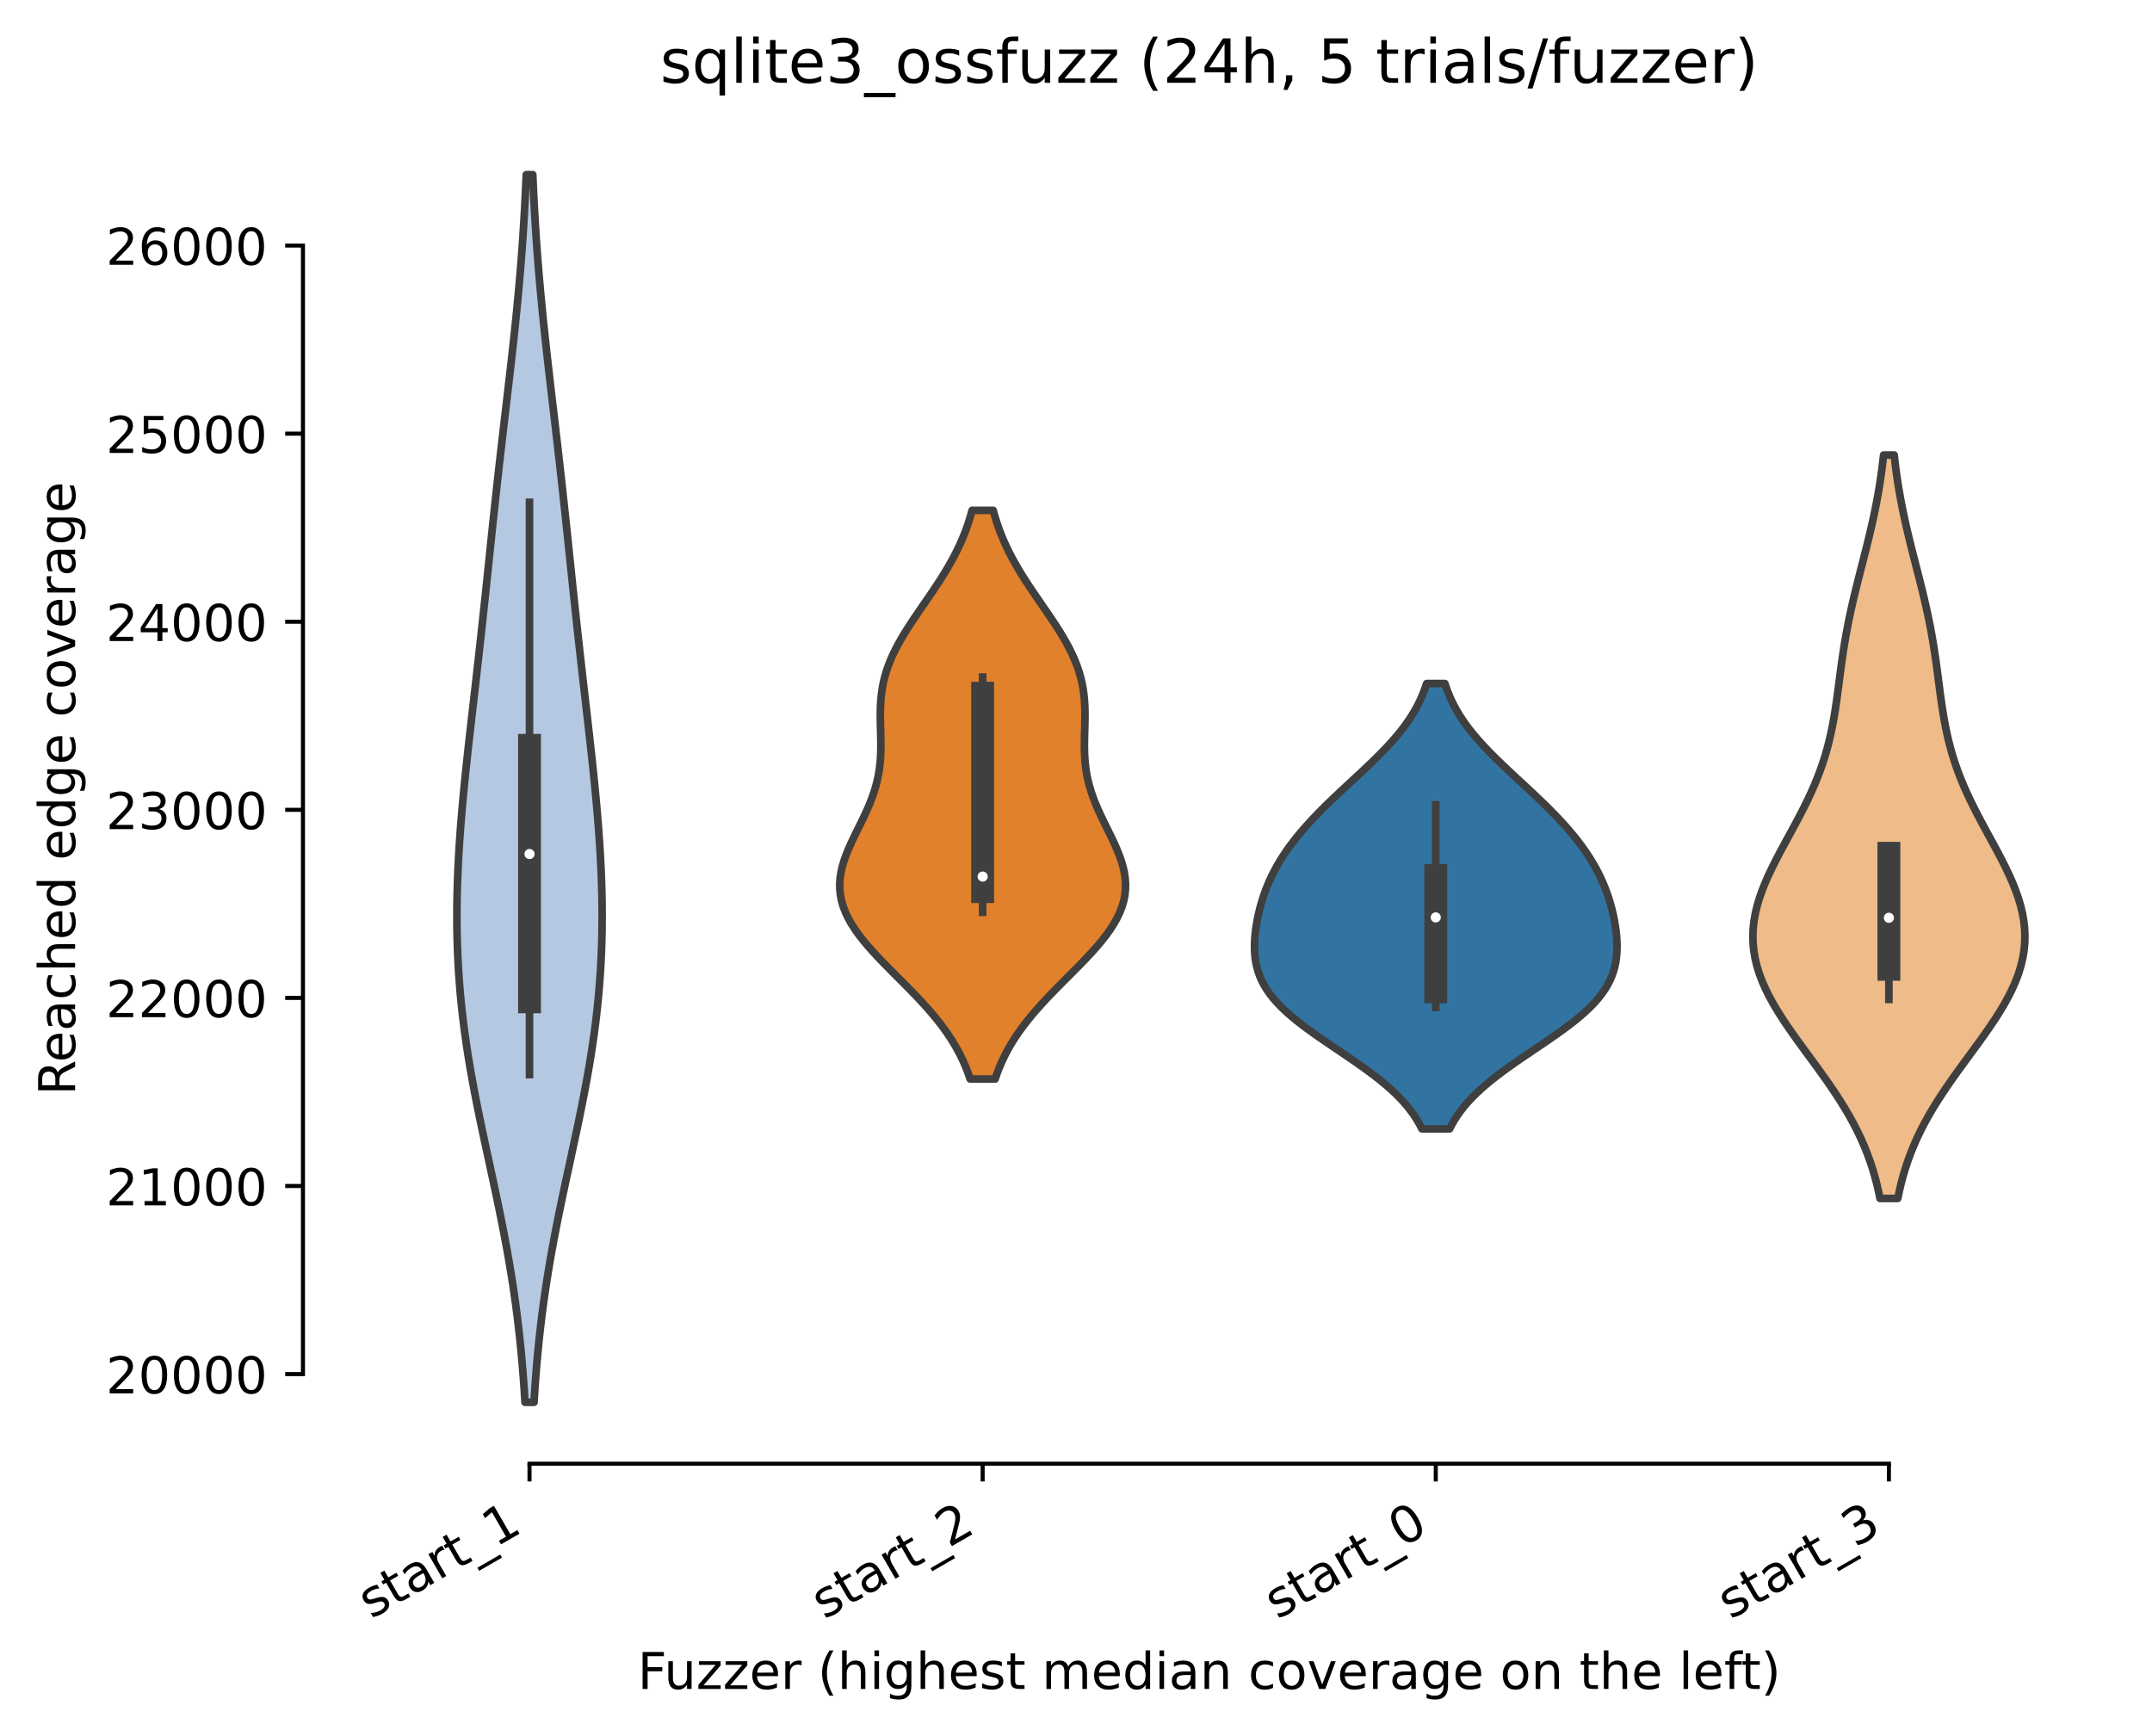 <?xml version="1.0" encoding="utf-8" standalone="no"?>
<!DOCTYPE svg PUBLIC "-//W3C//DTD SVG 1.1//EN"
  "http://www.w3.org/Graphics/SVG/1.1/DTD/svg11.dtd">
<!-- Created with matplotlib (https://matplotlib.org/) -->
<svg height="342.103pt" version="1.1" viewBox="0 0 424.011 342.103" width="424.011pt" xmlns="http://www.w3.org/2000/svg" xmlns:xlink="http://www.w3.org/1999/xlink">
 <defs>
  <style type="text/css">*{stroke-linecap:butt;stroke-linejoin:round;}</style>
 </defs>
 <g id="figure_1">
  <g id="patch_1">
   <path d="M 0 342.103 
L 424.011 342.103 
L 424.011 0 
L 0 0 
z
" style="fill:#ffffff;"/>
  </g>
  <g id="axes_1">
   <g id="patch_2">
    <path d="M 59.691 288.43 
L 416.811 288.43 
L 416.811 22.318 
L 59.691 22.318 
z
" style="fill:#ffffff;"/>
   </g>
   <g id="PolyCollection_1">
    <defs>
     <path d="M 105.221 -65.769 
L 103.44 -65.769 
L 103.286 -68.213 
L 103.111 -70.657 
L 102.915 -73.1 
L 102.696 -75.544 
L 102.452 -77.988 
L 102.183 -80.431 
L 101.888 -82.875 
L 101.568 -85.318 
L 101.22 -87.762 
L 100.847 -90.206 
L 100.448 -92.649 
L 100.026 -95.093 
L 99.58 -97.537 
L 99.114 -99.98 
L 98.629 -102.424 
L 98.128 -104.868 
L 97.615 -107.311 
L 97.093 -109.755 
L 96.565 -112.198 
L 96.036 -114.642 
L 95.509 -117.086 
L 94.989 -119.529 
L 94.479 -121.973 
L 93.983 -124.417 
L 93.505 -126.86 
L 93.049 -129.304 
L 92.618 -131.748 
L 92.214 -134.191 
L 91.841 -136.635 
L 91.5 -139.078 
L 91.192 -141.522 
L 90.92 -143.966 
L 90.684 -146.409 
L 90.484 -148.853 
L 90.32 -151.297 
L 90.193 -153.74 
L 90.102 -156.184 
L 90.045 -158.628 
L 90.022 -161.071 
L 90.031 -163.515 
L 90.071 -165.958 
L 90.141 -168.402 
L 90.239 -170.846 
L 90.363 -173.289 
L 90.51 -175.733 
L 90.681 -178.177 
L 90.871 -180.62 
L 91.079 -183.064 
L 91.304 -185.508 
L 91.543 -187.951 
L 91.793 -190.395 
L 92.054 -192.838 
L 92.322 -195.282 
L 92.596 -197.726 
L 92.875 -200.169 
L 93.155 -202.613 
L 93.437 -205.057 
L 93.718 -207.5 
L 93.997 -209.944 
L 94.273 -212.388 
L 94.546 -214.831 
L 94.816 -217.275 
L 95.082 -219.718 
L 95.345 -222.162 
L 95.605 -224.606 
L 95.862 -227.049 
L 96.118 -229.493 
L 96.373 -231.937 
L 96.628 -234.38 
L 96.884 -236.824 
L 97.142 -239.268 
L 97.403 -241.711 
L 97.667 -244.155 
L 97.935 -246.598 
L 98.207 -249.042 
L 98.483 -251.486 
L 98.763 -253.929 
L 99.046 -256.373 
L 99.331 -258.817 
L 99.618 -261.26 
L 99.904 -263.704 
L 100.19 -266.148 
L 100.473 -268.591 
L 100.752 -271.035 
L 101.025 -273.478 
L 101.292 -275.922 
L 101.55 -278.366 
L 101.798 -280.809 
L 102.035 -283.253 
L 102.26 -285.697 
L 102.473 -288.14 
L 102.672 -290.584 
L 102.857 -293.028 
L 103.029 -295.471 
L 103.187 -297.915 
L 103.331 -300.358 
L 103.461 -302.802 
L 103.579 -305.246 
L 103.684 -307.689 
L 104.977 -307.689 
L 104.977 -307.689 
L 105.082 -305.246 
L 105.2 -302.802 
L 105.33 -300.358 
L 105.474 -297.915 
L 105.632 -295.471 
L 105.804 -293.028 
L 105.989 -290.584 
L 106.189 -288.14 
L 106.401 -285.697 
L 106.626 -283.253 
L 106.864 -280.809 
L 107.112 -278.366 
L 107.37 -275.922 
L 107.636 -273.478 
L 107.909 -271.035 
L 108.188 -268.591 
L 108.471 -266.148 
L 108.757 -263.704 
L 109.044 -261.26 
L 109.33 -258.817 
L 109.615 -256.373 
L 109.898 -253.929 
L 110.178 -251.486 
L 110.454 -249.042 
L 110.726 -246.598 
L 110.994 -244.155 
L 111.258 -241.711 
L 111.519 -239.268 
L 111.777 -236.824 
L 112.033 -234.38 
L 112.288 -231.937 
L 112.543 -229.493 
L 112.799 -227.049 
L 113.056 -224.606 
L 113.316 -222.162 
L 113.579 -219.718 
L 113.845 -217.275 
L 114.115 -214.831 
L 114.388 -212.388 
L 114.665 -209.944 
L 114.944 -207.5 
L 115.224 -205.057 
L 115.506 -202.613 
L 115.786 -200.169 
L 116.065 -197.726 
L 116.339 -195.282 
L 116.607 -192.838 
L 116.868 -190.395 
L 117.119 -187.951 
L 117.357 -185.508 
L 117.582 -183.064 
L 117.79 -180.62 
L 117.981 -178.177 
L 118.151 -175.733 
L 118.299 -173.289 
L 118.422 -170.846 
L 118.52 -168.402 
L 118.59 -165.958 
L 118.63 -163.515 
L 118.64 -161.071 
L 118.616 -158.628 
L 118.56 -156.184 
L 118.468 -153.74 
L 118.341 -151.297 
L 118.177 -148.853 
L 117.978 -146.409 
L 117.741 -143.966 
L 117.469 -141.522 
L 117.162 -139.078 
L 116.82 -136.635 
L 116.447 -134.191 
L 116.043 -131.748 
L 115.612 -129.304 
L 115.156 -126.86 
L 114.678 -124.417 
L 114.183 -121.973 
L 113.673 -119.529 
L 113.152 -117.086 
L 112.625 -114.642 
L 112.096 -112.198 
L 111.568 -109.755 
L 111.046 -107.311 
L 110.533 -104.868 
L 110.032 -102.424 
L 109.548 -99.98 
L 109.081 -97.537 
L 108.636 -95.093 
L 108.213 -92.649 
L 107.814 -90.206 
L 107.441 -87.762 
L 107.094 -85.318 
L 106.773 -82.875 
L 106.478 -80.431 
L 106.209 -77.988 
L 105.966 -75.544 
L 105.746 -73.1 
L 105.55 -70.657 
L 105.375 -68.213 
L 105.221 -65.769 
z
" id="m23efb0e7b9" style="stroke:#3f3f3f;stroke-width:1.5;"/>
    </defs>
    <g clip-path="url(#pc5513228aa)">
     <use style="fill:#b5c8e1;stroke:#3f3f3f;stroke-width:1.5;" x="0" xlink:href="#m23efb0e7b9" y="342.103"/>
    </g>
   </g>
   <g id="PolyCollection_2">
    <defs>
     <path d="M 196.078 -129.476 
L 191.143 -129.476 
L 190.754 -130.607 
L 190.319 -131.739 
L 189.834 -132.871 
L 189.299 -134.003 
L 188.71 -135.135 
L 188.066 -136.267 
L 187.366 -137.399 
L 186.611 -138.531 
L 185.799 -139.663 
L 184.934 -140.795 
L 184.017 -141.927 
L 183.051 -143.059 
L 182.042 -144.191 
L 180.993 -145.323 
L 179.912 -146.455 
L 178.806 -147.586 
L 177.684 -148.718 
L 176.554 -149.85 
L 175.426 -150.982 
L 174.311 -152.114 
L 173.22 -153.246 
L 172.163 -154.378 
L 171.151 -155.51 
L 170.196 -156.642 
L 169.306 -157.774 
L 168.493 -158.906 
L 167.764 -160.038 
L 167.126 -161.17 
L 166.586 -162.302 
L 166.148 -163.434 
L 165.816 -164.565 
L 165.589 -165.697 
L 165.468 -166.829 
L 165.45 -167.961 
L 165.531 -169.093 
L 165.705 -170.225 
L 165.964 -171.357 
L 166.3 -172.489 
L 166.702 -173.621 
L 167.16 -174.753 
L 167.661 -175.885 
L 168.193 -177.017 
L 168.745 -178.149 
L 169.304 -179.281 
L 169.858 -180.413 
L 170.398 -181.544 
L 170.912 -182.676 
L 171.392 -183.808 
L 171.831 -184.94 
L 172.223 -186.072 
L 172.564 -187.204 
L 172.853 -188.336 
L 173.088 -189.468 
L 173.27 -190.6 
L 173.403 -191.732 
L 173.491 -192.864 
L 173.54 -193.996 
L 173.556 -195.128 
L 173.548 -196.26 
L 173.524 -197.392 
L 173.493 -198.523 
L 173.465 -199.655 
L 173.448 -200.787 
L 173.452 -201.919 
L 173.484 -203.051 
L 173.554 -204.183 
L 173.667 -205.315 
L 173.829 -206.447 
L 174.044 -207.579 
L 174.317 -208.711 
L 174.648 -209.843 
L 175.038 -210.975 
L 175.487 -212.107 
L 175.992 -213.239 
L 176.55 -214.371 
L 177.158 -215.502 
L 177.809 -216.634 
L 178.499 -217.766 
L 179.221 -218.898 
L 179.968 -220.03 
L 180.733 -221.162 
L 181.51 -222.294 
L 182.29 -223.426 
L 183.069 -224.558 
L 183.838 -225.69 
L 184.592 -226.822 
L 185.327 -227.954 
L 186.037 -229.086 
L 186.717 -230.218 
L 187.366 -231.35 
L 187.98 -232.482 
L 188.557 -233.613 
L 189.096 -234.745 
L 189.597 -235.877 
L 190.058 -237.009 
L 190.482 -238.141 
L 190.867 -239.273 
L 191.217 -240.405 
L 191.531 -241.537 
L 195.69 -241.537 
L 195.69 -241.537 
L 196.005 -240.405 
L 196.354 -239.273 
L 196.74 -238.141 
L 197.163 -237.009 
L 197.625 -235.877 
L 198.125 -234.745 
L 198.664 -233.613 
L 199.241 -232.482 
L 199.855 -231.35 
L 200.504 -230.218 
L 201.185 -229.086 
L 201.894 -227.954 
L 202.629 -226.822 
L 203.383 -225.69 
L 204.153 -224.558 
L 204.931 -223.426 
L 205.711 -222.294 
L 206.488 -221.162 
L 207.253 -220.03 
L 208 -218.898 
L 208.722 -217.766 
L 209.412 -216.634 
L 210.064 -215.502 
L 210.671 -214.371 
L 211.23 -213.239 
L 211.735 -212.107 
L 212.183 -210.975 
L 212.573 -209.843 
L 212.904 -208.711 
L 213.177 -207.579 
L 213.392 -206.447 
L 213.554 -205.315 
L 213.667 -204.183 
L 213.737 -203.051 
L 213.77 -201.919 
L 213.773 -200.787 
L 213.756 -199.655 
L 213.728 -198.523 
L 213.697 -197.392 
L 213.673 -196.26 
L 213.665 -195.128 
L 213.681 -193.996 
L 213.73 -192.864 
L 213.818 -191.732 
L 213.951 -190.6 
L 214.134 -189.468 
L 214.368 -188.336 
L 214.657 -187.204 
L 214.998 -186.072 
L 215.391 -184.94 
L 215.83 -183.808 
L 216.31 -182.676 
L 216.824 -181.544 
L 217.363 -180.413 
L 217.917 -179.281 
L 218.476 -178.149 
L 219.028 -177.017 
L 219.561 -175.885 
L 220.062 -174.753 
L 220.519 -173.621 
L 220.921 -172.489 
L 221.257 -171.357 
L 221.516 -170.225 
L 221.69 -169.093 
L 221.771 -167.961 
L 221.753 -166.829 
L 221.632 -165.697 
L 221.406 -164.565 
L 221.073 -163.434 
L 220.635 -162.302 
L 220.095 -161.17 
L 219.458 -160.038 
L 218.728 -158.906 
L 217.915 -157.774 
L 217.025 -156.642 
L 216.07 -155.51 
L 215.058 -154.378 
L 214.001 -153.246 
L 212.91 -152.114 
L 211.795 -150.982 
L 210.667 -149.85 
L 209.537 -148.718 
L 208.415 -147.586 
L 207.309 -146.455 
L 206.228 -145.323 
L 205.18 -144.191 
L 204.17 -143.059 
L 203.204 -141.927 
L 202.287 -140.795 
L 201.422 -139.663 
L 200.611 -138.531 
L 199.855 -137.399 
L 199.155 -136.267 
L 198.511 -135.135 
L 197.922 -134.003 
L 197.387 -132.871 
L 196.903 -131.739 
L 196.467 -130.607 
L 196.078 -129.476 
z
" id="m970f2af193" style="stroke:#3f3f3f;stroke-width:1.5;"/>
    </defs>
    <g clip-path="url(#pc5513228aa)">
     <use style="fill:#e1812c;stroke:#3f3f3f;stroke-width:1.5;" x="0" xlink:href="#m970f2af193" y="342.103"/>
    </g>
   </g>
   <g id="PolyCollection_3">
    <defs>
     <path d="M 285.626 -119.646 
L 280.155 -119.646 
L 279.7 -120.532 
L 279.189 -121.419 
L 278.619 -122.305 
L 277.987 -123.192 
L 277.29 -124.078 
L 276.527 -124.965 
L 275.698 -125.851 
L 274.802 -126.738 
L 273.841 -127.624 
L 272.817 -128.511 
L 271.734 -129.397 
L 270.595 -130.284 
L 269.407 -131.17 
L 268.177 -132.057 
L 266.912 -132.943 
L 265.621 -133.83 
L 264.313 -134.716 
L 262.998 -135.603 
L 261.687 -136.489 
L 260.391 -137.376 
L 259.119 -138.262 
L 257.882 -139.149 
L 256.689 -140.035 
L 255.55 -140.922 
L 254.472 -141.808 
L 253.461 -142.695 
L 252.525 -143.581 
L 251.665 -144.468 
L 250.886 -145.354 
L 250.188 -146.241 
L 249.572 -147.127 
L 249.035 -148.014 
L 248.577 -148.9 
L 248.192 -149.787 
L 247.878 -150.673 
L 247.629 -151.56 
L 247.44 -152.446 
L 247.305 -153.332 
L 247.22 -154.219 
L 247.18 -155.105 
L 247.179 -155.992 
L 247.213 -156.878 
L 247.279 -157.765 
L 247.374 -158.651 
L 247.496 -159.538 
L 247.642 -160.424 
L 247.812 -161.311 
L 248.006 -162.197 
L 248.223 -163.084 
L 248.464 -163.97 
L 248.73 -164.857 
L 249.022 -165.743 
L 249.34 -166.63 
L 249.687 -167.516 
L 250.064 -168.403 
L 250.471 -169.289 
L 250.909 -170.176 
L 251.38 -171.062 
L 251.883 -171.949 
L 252.42 -172.835 
L 252.991 -173.722 
L 253.595 -174.608 
L 254.233 -175.495 
L 254.903 -176.381 
L 255.606 -177.268 
L 256.341 -178.154 
L 257.106 -179.041 
L 257.901 -179.927 
L 258.724 -180.814 
L 259.572 -181.7 
L 260.445 -182.587 
L 261.339 -183.473 
L 262.253 -184.36 
L 263.182 -185.246 
L 264.123 -186.133 
L 265.074 -187.019 
L 266.03 -187.906 
L 266.987 -188.792 
L 267.941 -189.679 
L 268.887 -190.565 
L 269.821 -191.452 
L 270.738 -192.338 
L 271.636 -193.225 
L 272.508 -194.111 
L 273.352 -194.998 
L 274.164 -195.884 
L 274.942 -196.771 
L 275.681 -197.657 
L 276.381 -198.543 
L 277.04 -199.43 
L 277.656 -200.316 
L 278.229 -201.203 
L 278.76 -202.089 
L 279.247 -202.976 
L 279.692 -203.862 
L 280.097 -204.749 
L 280.463 -205.635 
L 280.791 -206.522 
L 281.084 -207.408 
L 284.697 -207.408 
L 284.697 -207.408 
L 284.99 -206.522 
L 285.318 -205.635 
L 285.684 -204.749 
L 286.089 -203.862 
L 286.534 -202.976 
L 287.022 -202.089 
L 287.552 -201.203 
L 288.125 -200.316 
L 288.741 -199.43 
L 289.4 -198.543 
L 290.1 -197.657 
L 290.84 -196.771 
L 291.617 -195.884 
L 292.429 -194.998 
L 293.273 -194.111 
L 294.146 -193.225 
L 295.043 -192.338 
L 295.961 -191.452 
L 296.895 -190.565 
L 297.841 -189.679 
L 298.794 -188.792 
L 299.751 -187.906 
L 300.707 -187.019 
L 301.658 -186.133 
L 302.6 -185.246 
L 303.529 -184.36 
L 304.442 -183.473 
L 305.336 -182.587 
L 306.209 -181.7 
L 307.057 -180.814 
L 307.88 -179.927 
L 308.675 -179.041 
L 309.44 -178.154 
L 310.175 -177.268 
L 310.878 -176.381 
L 311.549 -175.495 
L 312.186 -174.608 
L 312.79 -173.722 
L 313.361 -172.835 
L 313.898 -171.949 
L 314.402 -171.062 
L 314.872 -170.176 
L 315.311 -169.289 
L 315.718 -168.403 
L 316.094 -167.516 
L 316.441 -166.63 
L 316.76 -165.743 
L 317.051 -164.857 
L 317.317 -163.97 
L 317.558 -163.084 
L 317.776 -162.197 
L 317.969 -161.311 
L 318.139 -160.424 
L 318.286 -159.538 
L 318.407 -158.651 
L 318.502 -157.765 
L 318.568 -156.878 
L 318.603 -155.992 
L 318.602 -155.105 
L 318.561 -154.219 
L 318.476 -153.332 
L 318.342 -152.446 
L 318.153 -151.56 
L 317.903 -150.673 
L 317.589 -149.787 
L 317.205 -148.9 
L 316.746 -148.014 
L 316.21 -147.127 
L 315.593 -146.241 
L 314.895 -145.354 
L 314.116 -144.468 
L 313.257 -143.581 
L 312.32 -142.695 
L 311.31 -141.808 
L 310.231 -140.922 
L 309.092 -140.035 
L 307.9 -139.149 
L 306.663 -138.262 
L 305.391 -137.376 
L 304.094 -136.489 
L 302.783 -135.603 
L 301.469 -134.716 
L 300.161 -133.83 
L 298.869 -132.943 
L 297.604 -132.057 
L 296.374 -131.17 
L 295.186 -130.284 
L 294.047 -129.397 
L 292.964 -128.511 
L 291.94 -127.624 
L 290.979 -126.738 
L 290.083 -125.851 
L 289.254 -124.965 
L 288.491 -124.078 
L 287.795 -123.192 
L 287.162 -122.305 
L 286.592 -121.419 
L 286.081 -120.532 
L 285.626 -119.646 
z
" id="m814564ca0d" style="stroke:#3f3f3f;stroke-width:1.5;"/>
    </defs>
    <g clip-path="url(#pc5513228aa)">
     <use style="fill:#3274a1;stroke:#3f3f3f;stroke-width:1.5;" x="0" xlink:href="#m814564ca0d" y="342.103"/>
    </g>
   </g>
   <g id="PolyCollection_4">
    <defs>
     <path d="M 373.925 -105.941 
L 370.417 -105.941 
L 370.109 -107.421 
L 369.76 -108.9 
L 369.366 -110.38 
L 368.925 -111.86 
L 368.435 -113.34 
L 367.892 -114.819 
L 367.295 -116.299 
L 366.644 -117.779 
L 365.937 -119.258 
L 365.176 -120.738 
L 364.361 -122.218 
L 363.494 -123.698 
L 362.579 -125.177 
L 361.619 -126.657 
L 360.621 -128.137 
L 359.589 -129.616 
L 358.531 -131.096 
L 357.455 -132.576 
L 356.369 -134.056 
L 355.283 -135.535 
L 354.207 -137.015 
L 353.151 -138.495 
L 352.124 -139.974 
L 351.138 -141.454 
L 350.202 -142.934 
L 349.327 -144.414 
L 348.521 -145.893 
L 347.794 -147.373 
L 347.151 -148.853 
L 346.601 -150.332 
L 346.147 -151.812 
L 345.796 -153.292 
L 345.548 -154.772 
L 345.405 -156.251 
L 345.368 -157.731 
L 345.435 -159.211 
L 345.602 -160.69 
L 345.867 -162.17 
L 346.223 -163.65 
L 346.664 -165.13 
L 347.183 -166.609 
L 347.771 -168.089 
L 348.42 -169.569 
L 349.121 -171.048 
L 349.862 -172.528 
L 350.634 -174.008 
L 351.428 -175.488 
L 352.233 -176.967 
L 353.04 -178.447 
L 353.839 -179.927 
L 354.623 -181.406 
L 355.383 -182.886 
L 356.113 -184.366 
L 356.808 -185.845 
L 357.462 -187.325 
L 358.072 -188.805 
L 358.636 -190.285 
L 359.153 -191.764 
L 359.622 -193.244 
L 360.045 -194.724 
L 360.425 -196.203 
L 360.764 -197.683 
L 361.067 -199.163 
L 361.337 -200.643 
L 361.581 -202.122 
L 361.804 -203.602 
L 362.011 -205.082 
L 362.207 -206.561 
L 362.4 -208.041 
L 362.593 -209.521 
L 362.791 -211.001 
L 362.999 -212.48 
L 363.22 -213.96 
L 363.456 -215.44 
L 363.71 -216.919 
L 363.983 -218.399 
L 364.274 -219.879 
L 364.584 -221.359 
L 364.911 -222.838 
L 365.254 -224.318 
L 365.61 -225.798 
L 365.976 -227.277 
L 366.35 -228.757 
L 366.729 -230.237 
L 367.108 -231.717 
L 367.485 -233.196 
L 367.856 -234.676 
L 368.219 -236.156 
L 368.571 -237.635 
L 368.909 -239.115 
L 369.231 -240.595 
L 369.536 -242.075 
L 369.822 -243.554 
L 370.089 -245.034 
L 370.336 -246.514 
L 370.562 -247.993 
L 370.768 -249.473 
L 370.955 -250.953 
L 371.123 -252.433 
L 373.218 -252.433 
L 373.218 -252.433 
L 373.386 -250.953 
L 373.573 -249.473 
L 373.779 -247.993 
L 374.006 -246.514 
L 374.252 -245.034 
L 374.519 -243.554 
L 374.805 -242.075 
L 375.11 -240.595 
L 375.432 -239.115 
L 375.77 -237.635 
L 376.122 -236.156 
L 376.485 -234.676 
L 376.856 -233.196 
L 377.233 -231.717 
L 377.612 -230.237 
L 377.991 -228.757 
L 378.365 -227.277 
L 378.731 -225.798 
L 379.087 -224.318 
L 379.43 -222.838 
L 379.757 -221.359 
L 380.067 -219.879 
L 380.359 -218.399 
L 380.631 -216.919 
L 380.885 -215.44 
L 381.122 -213.96 
L 381.342 -212.48 
L 381.55 -211.001 
L 381.749 -209.521 
L 381.942 -208.041 
L 382.134 -206.561 
L 382.331 -205.082 
L 382.538 -203.602 
L 382.76 -202.122 
L 383.004 -200.643 
L 383.274 -199.163 
L 383.577 -197.683 
L 383.916 -196.203 
L 384.296 -194.724 
L 384.719 -193.244 
L 385.189 -191.764 
L 385.705 -190.285 
L 386.269 -188.805 
L 386.879 -187.325 
L 387.533 -185.845 
L 388.228 -184.366 
L 388.958 -182.886 
L 389.718 -181.406 
L 390.502 -179.927 
L 391.301 -178.447 
L 392.108 -176.967 
L 392.913 -175.488 
L 393.707 -174.008 
L 394.479 -172.528 
L 395.221 -171.048 
L 395.921 -169.569 
L 396.57 -168.089 
L 397.158 -166.609 
L 397.677 -165.13 
L 398.118 -163.65 
L 398.475 -162.17 
L 398.739 -160.69 
L 398.907 -159.211 
L 398.973 -157.731 
L 398.936 -156.251 
L 398.793 -154.772 
L 398.546 -153.292 
L 398.194 -151.812 
L 397.741 -150.332 
L 397.19 -148.853 
L 396.548 -147.373 
L 395.82 -145.893 
L 395.014 -144.414 
L 394.139 -142.934 
L 393.203 -141.454 
L 392.217 -139.974 
L 391.191 -138.495 
L 390.134 -137.015 
L 389.058 -135.535 
L 387.972 -134.056 
L 386.886 -132.576 
L 385.81 -131.096 
L 384.752 -129.616 
L 383.721 -128.137 
L 382.722 -126.657 
L 381.763 -125.177 
L 380.847 -123.698 
L 379.981 -122.218 
L 379.165 -120.738 
L 378.404 -119.258 
L 377.697 -117.779 
L 377.046 -116.299 
L 376.449 -114.819 
L 375.906 -113.34 
L 375.416 -111.86 
L 374.975 -110.38 
L 374.581 -108.9 
L 374.232 -107.421 
L 373.925 -105.941 
z
" id="m8684bf7d2f" style="stroke:#3f3f3f;stroke-width:1.5;"/>
    </defs>
    <g clip-path="url(#pc5513228aa)">
     <use style="fill:#eebb89;stroke:#3f3f3f;stroke-width:1.5;" x="0" xlink:href="#m8684bf7d2f" y="342.103"/>
    </g>
   </g>
   <g id="matplotlib.axis_1">
    <g id="xtick_1">
     <g id="line2d_1">
      <defs>
       <path d="M 0 0 
L 0 3.5 
" id="m999cb2542a" style="stroke:#000000;stroke-width:0.8;"/>
      </defs>
      <g>
       <use style="stroke:#000000;stroke-width:0.8;" x="104.331" xlink:href="#m999cb2542a" y="288.43"/>
      </g>
     </g>
     <g id="text_1">
      <!-- start_1 -->
      <g transform="translate(73.143 319.095)rotate(-30)scale(0.1 -0.1)">
       <defs>
        <path d="M 44.281 53.078 
L 44.281 44.578 
Q 40.484 46.531 36.375 47.5 
Q 32.281 48.484 27.875 48.484 
Q 21.188 48.484 17.844 46.438 
Q 14.5 44.391 14.5 40.281 
Q 14.5 37.156 16.891 35.375 
Q 19.281 33.594 26.516 31.984 
L 29.594 31.297 
Q 39.156 29.25 43.188 25.516 
Q 47.219 21.781 47.219 15.094 
Q 47.219 7.469 41.188 3.016 
Q 35.156 -1.422 24.609 -1.422 
Q 20.219 -1.422 15.453 -0.562 
Q 10.688 0.297 5.422 2 
L 5.422 11.281 
Q 10.406 8.688 15.234 7.391 
Q 20.062 6.109 24.812 6.109 
Q 31.156 6.109 34.562 8.281 
Q 37.984 10.453 37.984 14.406 
Q 37.984 18.062 35.516 20.016 
Q 33.062 21.969 24.703 23.781 
L 21.578 24.516 
Q 13.234 26.266 9.516 29.906 
Q 5.812 33.547 5.812 39.891 
Q 5.812 47.609 11.281 51.797 
Q 16.75 56 26.812 56 
Q 31.781 56 36.172 55.266 
Q 40.578 54.547 44.281 53.078 
z
" id="DejaVuSans-115"/>
        <path d="M 18.312 70.219 
L 18.312 54.688 
L 36.812 54.688 
L 36.812 47.703 
L 18.312 47.703 
L 18.312 18.016 
Q 18.312 11.328 20.141 9.422 
Q 21.969 7.516 27.594 7.516 
L 36.812 7.516 
L 36.812 0 
L 27.594 0 
Q 17.188 0 13.234 3.875 
Q 9.281 7.766 9.281 18.016 
L 9.281 47.703 
L 2.688 47.703 
L 2.688 54.688 
L 9.281 54.688 
L 9.281 70.219 
z
" id="DejaVuSans-116"/>
        <path d="M 34.281 27.484 
Q 23.391 27.484 19.188 25 
Q 14.984 22.516 14.984 16.5 
Q 14.984 11.719 18.141 8.906 
Q 21.297 6.109 26.703 6.109 
Q 34.188 6.109 38.703 11.406 
Q 43.219 16.703 43.219 25.484 
L 43.219 27.484 
z
M 52.203 31.203 
L 52.203 0 
L 43.219 0 
L 43.219 8.297 
Q 40.141 3.328 35.547 0.953 
Q 30.953 -1.422 24.312 -1.422 
Q 15.922 -1.422 10.953 3.297 
Q 6 8.016 6 15.922 
Q 6 25.141 12.172 29.828 
Q 18.359 34.516 30.609 34.516 
L 43.219 34.516 
L 43.219 35.406 
Q 43.219 41.609 39.141 45 
Q 35.062 48.391 27.688 48.391 
Q 23 48.391 18.547 47.266 
Q 14.109 46.141 10.016 43.891 
L 10.016 52.203 
Q 14.938 54.109 19.578 55.047 
Q 24.219 56 28.609 56 
Q 40.484 56 46.344 49.844 
Q 52.203 43.703 52.203 31.203 
z
" id="DejaVuSans-97"/>
        <path d="M 41.109 46.297 
Q 39.594 47.172 37.812 47.578 
Q 36.031 48 33.891 48 
Q 26.266 48 22.188 43.047 
Q 18.109 38.094 18.109 28.812 
L 18.109 0 
L 9.078 0 
L 9.078 54.688 
L 18.109 54.688 
L 18.109 46.188 
Q 20.953 51.172 25.484 53.578 
Q 30.031 56 36.531 56 
Q 37.453 56 38.578 55.875 
Q 39.703 55.766 41.062 55.516 
z
" id="DejaVuSans-114"/>
        <path d="M 50.984 -16.609 
L 50.984 -23.578 
L -0.984 -23.578 
L -0.984 -16.609 
z
" id="DejaVuSans-95"/>
        <path d="M 12.406 8.297 
L 28.516 8.297 
L 28.516 63.922 
L 10.984 60.406 
L 10.984 69.391 
L 28.422 72.906 
L 38.281 72.906 
L 38.281 8.297 
L 54.391 8.297 
L 54.391 0 
L 12.406 0 
z
" id="DejaVuSans-49"/>
       </defs>
       <use xlink:href="#DejaVuSans-115"/>
       <use x="52.1" xlink:href="#DejaVuSans-116"/>
       <use x="91.309" xlink:href="#DejaVuSans-97"/>
       <use x="152.588" xlink:href="#DejaVuSans-114"/>
       <use x="193.701" xlink:href="#DejaVuSans-116"/>
       <use x="232.91" xlink:href="#DejaVuSans-95"/>
       <use x="282.91" xlink:href="#DejaVuSans-49"/>
      </g>
     </g>
    </g>
    <g id="xtick_2">
     <g id="line2d_2">
      <g>
       <use style="stroke:#000000;stroke-width:0.8;" x="193.611" xlink:href="#m999cb2542a" y="288.43"/>
      </g>
     </g>
     <g id="text_2">
      <!-- start_2 -->
      <g transform="translate(162.423 319.183)rotate(-30)scale(0.1 -0.1)">
       <defs>
        <path d="M 19.188 8.297 
L 53.609 8.297 
L 53.609 0 
L 7.328 0 
L 7.328 8.297 
Q 12.938 14.109 22.625 23.891 
Q 32.328 33.688 34.812 36.531 
Q 39.547 41.844 41.422 45.531 
Q 43.312 49.219 43.312 52.781 
Q 43.312 58.594 39.234 62.25 
Q 35.156 65.922 28.609 65.922 
Q 23.969 65.922 18.812 64.312 
Q 13.672 62.703 7.812 59.422 
L 7.812 69.391 
Q 13.766 71.781 18.938 73 
Q 24.125 74.219 28.422 74.219 
Q 39.75 74.219 46.484 68.547 
Q 53.219 62.891 53.219 53.422 
Q 53.219 48.922 51.531 44.891 
Q 49.859 40.875 45.406 35.406 
Q 44.188 33.984 37.641 27.219 
Q 31.109 20.453 19.188 8.297 
z
" id="DejaVuSans-50"/>
       </defs>
       <use xlink:href="#DejaVuSans-115"/>
       <use x="52.1" xlink:href="#DejaVuSans-116"/>
       <use x="91.309" xlink:href="#DejaVuSans-97"/>
       <use x="152.588" xlink:href="#DejaVuSans-114"/>
       <use x="193.701" xlink:href="#DejaVuSans-116"/>
       <use x="232.91" xlink:href="#DejaVuSans-95"/>
       <use x="282.91" xlink:href="#DejaVuSans-50"/>
      </g>
     </g>
    </g>
    <g id="xtick_3">
     <g id="line2d_3">
      <g>
       <use style="stroke:#000000;stroke-width:0.8;" x="282.891" xlink:href="#m999cb2542a" y="288.43"/>
      </g>
     </g>
     <g id="text_3">
      <!-- start_0 -->
      <g transform="translate(251.703 319.183)rotate(-30)scale(0.1 -0.1)">
       <defs>
        <path d="M 31.781 66.406 
Q 24.172 66.406 20.328 58.906 
Q 16.5 51.422 16.5 36.375 
Q 16.5 21.391 20.328 13.891 
Q 24.172 6.391 31.781 6.391 
Q 39.453 6.391 43.281 13.891 
Q 47.125 21.391 47.125 36.375 
Q 47.125 51.422 43.281 58.906 
Q 39.453 66.406 31.781 66.406 
z
M 31.781 74.219 
Q 44.047 74.219 50.516 64.516 
Q 56.984 54.828 56.984 36.375 
Q 56.984 17.969 50.516 8.266 
Q 44.047 -1.422 31.781 -1.422 
Q 19.531 -1.422 13.062 8.266 
Q 6.594 17.969 6.594 36.375 
Q 6.594 54.828 13.062 64.516 
Q 19.531 74.219 31.781 74.219 
z
" id="DejaVuSans-48"/>
       </defs>
       <use xlink:href="#DejaVuSans-115"/>
       <use x="52.1" xlink:href="#DejaVuSans-116"/>
       <use x="91.309" xlink:href="#DejaVuSans-97"/>
       <use x="152.588" xlink:href="#DejaVuSans-114"/>
       <use x="193.701" xlink:href="#DejaVuSans-116"/>
       <use x="232.91" xlink:href="#DejaVuSans-95"/>
       <use x="282.91" xlink:href="#DejaVuSans-48"/>
      </g>
     </g>
    </g>
    <g id="xtick_4">
     <g id="line2d_4">
      <g>
       <use style="stroke:#000000;stroke-width:0.8;" x="372.171" xlink:href="#m999cb2542a" y="288.43"/>
      </g>
     </g>
     <g id="text_4">
      <!-- start_3 -->
      <g transform="translate(340.983 319.183)rotate(-30)scale(0.1 -0.1)">
       <defs>
        <path d="M 40.578 39.312 
Q 47.656 37.797 51.625 33 
Q 55.609 28.219 55.609 21.188 
Q 55.609 10.406 48.188 4.484 
Q 40.766 -1.422 27.094 -1.422 
Q 22.516 -1.422 17.656 -0.516 
Q 12.797 0.391 7.625 2.203 
L 7.625 11.719 
Q 11.719 9.328 16.594 8.109 
Q 21.484 6.891 26.812 6.891 
Q 36.078 6.891 40.938 10.547 
Q 45.797 14.203 45.797 21.188 
Q 45.797 27.641 41.281 31.266 
Q 36.766 34.906 28.719 34.906 
L 20.219 34.906 
L 20.219 43.016 
L 29.109 43.016 
Q 36.375 43.016 40.234 45.922 
Q 44.094 48.828 44.094 54.297 
Q 44.094 59.906 40.109 62.906 
Q 36.141 65.922 28.719 65.922 
Q 24.656 65.922 20.016 65.031 
Q 15.375 64.156 9.812 62.312 
L 9.812 71.094 
Q 15.438 72.656 20.344 73.438 
Q 25.25 74.219 29.594 74.219 
Q 40.828 74.219 47.359 69.109 
Q 53.906 64.016 53.906 55.328 
Q 53.906 49.266 50.438 45.094 
Q 46.969 40.922 40.578 39.312 
z
" id="DejaVuSans-51"/>
       </defs>
       <use xlink:href="#DejaVuSans-115"/>
       <use x="52.1" xlink:href="#DejaVuSans-116"/>
       <use x="91.309" xlink:href="#DejaVuSans-97"/>
       <use x="152.588" xlink:href="#DejaVuSans-114"/>
       <use x="193.701" xlink:href="#DejaVuSans-116"/>
       <use x="232.91" xlink:href="#DejaVuSans-95"/>
       <use x="282.91" xlink:href="#DejaVuSans-51"/>
      </g>
     </g>
    </g>
    <g id="text_5">
     <!-- Fuzzer (highest median coverage on the left) -->
     <g transform="translate(125.633 332.824)scale(0.1 -0.1)">
      <defs>
       <path d="M 9.812 72.906 
L 51.703 72.906 
L 51.703 64.594 
L 19.672 64.594 
L 19.672 43.109 
L 48.578 43.109 
L 48.578 34.812 
L 19.672 34.812 
L 19.672 0 
L 9.812 0 
z
" id="DejaVuSans-70"/>
       <path d="M 8.5 21.578 
L 8.5 54.688 
L 17.484 54.688 
L 17.484 21.922 
Q 17.484 14.156 20.5 10.266 
Q 23.531 6.391 29.594 6.391 
Q 36.859 6.391 41.078 11.031 
Q 45.312 15.672 45.312 23.688 
L 45.312 54.688 
L 54.297 54.688 
L 54.297 0 
L 45.312 0 
L 45.312 8.406 
Q 42.047 3.422 37.719 1 
Q 33.406 -1.422 27.688 -1.422 
Q 18.266 -1.422 13.375 4.438 
Q 8.5 10.297 8.5 21.578 
z
M 31.109 56 
z
" id="DejaVuSans-117"/>
       <path d="M 5.516 54.688 
L 48.188 54.688 
L 48.188 46.484 
L 14.406 7.172 
L 48.188 7.172 
L 48.188 0 
L 4.297 0 
L 4.297 8.203 
L 38.094 47.516 
L 5.516 47.516 
z
" id="DejaVuSans-122"/>
       <path d="M 56.203 29.594 
L 56.203 25.203 
L 14.891 25.203 
Q 15.484 15.922 20.484 11.062 
Q 25.484 6.203 34.422 6.203 
Q 39.594 6.203 44.453 7.469 
Q 49.312 8.734 54.109 11.281 
L 54.109 2.781 
Q 49.266 0.734 44.188 -0.344 
Q 39.109 -1.422 33.891 -1.422 
Q 20.797 -1.422 13.156 6.188 
Q 5.516 13.812 5.516 26.812 
Q 5.516 40.234 12.766 48.109 
Q 20.016 56 32.328 56 
Q 43.359 56 49.781 48.891 
Q 56.203 41.797 56.203 29.594 
z
M 47.219 32.234 
Q 47.125 39.594 43.094 43.984 
Q 39.062 48.391 32.422 48.391 
Q 24.906 48.391 20.391 44.141 
Q 15.875 39.891 15.188 32.172 
z
" id="DejaVuSans-101"/>
       <path id="DejaVuSans-32"/>
       <path d="M 31 75.875 
Q 24.469 64.656 21.281 53.656 
Q 18.109 42.672 18.109 31.391 
Q 18.109 20.125 21.312 9.062 
Q 24.516 -2 31 -13.188 
L 23.188 -13.188 
Q 15.875 -1.703 12.234 9.375 
Q 8.594 20.453 8.594 31.391 
Q 8.594 42.281 12.203 53.312 
Q 15.828 64.359 23.188 75.875 
z
" id="DejaVuSans-40"/>
       <path d="M 54.891 33.016 
L 54.891 0 
L 45.906 0 
L 45.906 32.719 
Q 45.906 40.484 42.875 44.328 
Q 39.844 48.188 33.797 48.188 
Q 26.516 48.188 22.312 43.547 
Q 18.109 38.922 18.109 30.906 
L 18.109 0 
L 9.078 0 
L 9.078 75.984 
L 18.109 75.984 
L 18.109 46.188 
Q 21.344 51.125 25.703 53.562 
Q 30.078 56 35.797 56 
Q 45.219 56 50.047 50.172 
Q 54.891 44.344 54.891 33.016 
z
" id="DejaVuSans-104"/>
       <path d="M 9.422 54.688 
L 18.406 54.688 
L 18.406 0 
L 9.422 0 
z
M 9.422 75.984 
L 18.406 75.984 
L 18.406 64.594 
L 9.422 64.594 
z
" id="DejaVuSans-105"/>
       <path d="M 45.406 27.984 
Q 45.406 37.75 41.375 43.109 
Q 37.359 48.484 30.078 48.484 
Q 22.859 48.484 18.828 43.109 
Q 14.797 37.75 14.797 27.984 
Q 14.797 18.266 18.828 12.891 
Q 22.859 7.516 30.078 7.516 
Q 37.359 7.516 41.375 12.891 
Q 45.406 18.266 45.406 27.984 
z
M 54.391 6.781 
Q 54.391 -7.172 48.188 -13.984 
Q 42 -20.797 29.203 -20.797 
Q 24.469 -20.797 20.266 -20.094 
Q 16.062 -19.391 12.109 -17.922 
L 12.109 -9.188 
Q 16.062 -11.328 19.922 -12.344 
Q 23.781 -13.375 27.781 -13.375 
Q 36.625 -13.375 41.016 -8.766 
Q 45.406 -4.156 45.406 5.172 
L 45.406 9.625 
Q 42.625 4.781 38.281 2.391 
Q 33.938 0 27.875 0 
Q 17.828 0 11.672 7.656 
Q 5.516 15.328 5.516 27.984 
Q 5.516 40.672 11.672 48.328 
Q 17.828 56 27.875 56 
Q 33.938 56 38.281 53.609 
Q 42.625 51.219 45.406 46.391 
L 45.406 54.688 
L 54.391 54.688 
z
" id="DejaVuSans-103"/>
       <path d="M 52 44.188 
Q 55.375 50.25 60.062 53.125 
Q 64.75 56 71.094 56 
Q 79.641 56 84.281 50.016 
Q 88.922 44.047 88.922 33.016 
L 88.922 0 
L 79.891 0 
L 79.891 32.719 
Q 79.891 40.578 77.094 44.375 
Q 74.312 48.188 68.609 48.188 
Q 61.625 48.188 57.562 43.547 
Q 53.516 38.922 53.516 30.906 
L 53.516 0 
L 44.484 0 
L 44.484 32.719 
Q 44.484 40.625 41.703 44.406 
Q 38.922 48.188 33.109 48.188 
Q 26.219 48.188 22.156 43.531 
Q 18.109 38.875 18.109 30.906 
L 18.109 0 
L 9.078 0 
L 9.078 54.688 
L 18.109 54.688 
L 18.109 46.188 
Q 21.188 51.219 25.484 53.609 
Q 29.781 56 35.688 56 
Q 41.656 56 45.828 52.969 
Q 50 49.953 52 44.188 
z
" id="DejaVuSans-109"/>
       <path d="M 45.406 46.391 
L 45.406 75.984 
L 54.391 75.984 
L 54.391 0 
L 45.406 0 
L 45.406 8.203 
Q 42.578 3.328 38.25 0.953 
Q 33.938 -1.422 27.875 -1.422 
Q 17.969 -1.422 11.734 6.484 
Q 5.516 14.406 5.516 27.297 
Q 5.516 40.188 11.734 48.094 
Q 17.969 56 27.875 56 
Q 33.938 56 38.25 53.625 
Q 42.578 51.266 45.406 46.391 
z
M 14.797 27.297 
Q 14.797 17.391 18.875 11.75 
Q 22.953 6.109 30.078 6.109 
Q 37.203 6.109 41.297 11.75 
Q 45.406 17.391 45.406 27.297 
Q 45.406 37.203 41.297 42.844 
Q 37.203 48.484 30.078 48.484 
Q 22.953 48.484 18.875 42.844 
Q 14.797 37.203 14.797 27.297 
z
" id="DejaVuSans-100"/>
       <path d="M 54.891 33.016 
L 54.891 0 
L 45.906 0 
L 45.906 32.719 
Q 45.906 40.484 42.875 44.328 
Q 39.844 48.188 33.797 48.188 
Q 26.516 48.188 22.312 43.547 
Q 18.109 38.922 18.109 30.906 
L 18.109 0 
L 9.078 0 
L 9.078 54.688 
L 18.109 54.688 
L 18.109 46.188 
Q 21.344 51.125 25.703 53.562 
Q 30.078 56 35.797 56 
Q 45.219 56 50.047 50.172 
Q 54.891 44.344 54.891 33.016 
z
" id="DejaVuSans-110"/>
       <path d="M 48.781 52.594 
L 48.781 44.188 
Q 44.969 46.297 41.141 47.344 
Q 37.312 48.391 33.406 48.391 
Q 24.656 48.391 19.812 42.844 
Q 14.984 37.312 14.984 27.297 
Q 14.984 17.281 19.812 11.734 
Q 24.656 6.203 33.406 6.203 
Q 37.312 6.203 41.141 7.25 
Q 44.969 8.297 48.781 10.406 
L 48.781 2.094 
Q 45.016 0.344 40.984 -0.531 
Q 36.969 -1.422 32.422 -1.422 
Q 20.062 -1.422 12.781 6.344 
Q 5.516 14.109 5.516 27.297 
Q 5.516 40.672 12.859 48.328 
Q 20.219 56 33.016 56 
Q 37.156 56 41.109 55.141 
Q 45.062 54.297 48.781 52.594 
z
" id="DejaVuSans-99"/>
       <path d="M 30.609 48.391 
Q 23.391 48.391 19.188 42.75 
Q 14.984 37.109 14.984 27.297 
Q 14.984 17.484 19.156 11.844 
Q 23.344 6.203 30.609 6.203 
Q 37.797 6.203 41.984 11.859 
Q 46.188 17.531 46.188 27.297 
Q 46.188 37.016 41.984 42.703 
Q 37.797 48.391 30.609 48.391 
z
M 30.609 56 
Q 42.328 56 49.016 48.375 
Q 55.719 40.766 55.719 27.297 
Q 55.719 13.875 49.016 6.219 
Q 42.328 -1.422 30.609 -1.422 
Q 18.844 -1.422 12.172 6.219 
Q 5.516 13.875 5.516 27.297 
Q 5.516 40.766 12.172 48.375 
Q 18.844 56 30.609 56 
z
" id="DejaVuSans-111"/>
       <path d="M 2.984 54.688 
L 12.5 54.688 
L 29.594 8.797 
L 46.688 54.688 
L 56.203 54.688 
L 35.688 0 
L 23.484 0 
z
" id="DejaVuSans-118"/>
       <path d="M 9.422 75.984 
L 18.406 75.984 
L 18.406 0 
L 9.422 0 
z
" id="DejaVuSans-108"/>
       <path d="M 37.109 75.984 
L 37.109 68.5 
L 28.516 68.5 
Q 23.688 68.5 21.797 66.547 
Q 19.922 64.594 19.922 59.516 
L 19.922 54.688 
L 34.719 54.688 
L 34.719 47.703 
L 19.922 47.703 
L 19.922 0 
L 10.891 0 
L 10.891 47.703 
L 2.297 47.703 
L 2.297 54.688 
L 10.891 54.688 
L 10.891 58.5 
Q 10.891 67.625 15.141 71.797 
Q 19.391 75.984 28.609 75.984 
z
" id="DejaVuSans-102"/>
       <path d="M 8.016 75.875 
L 15.828 75.875 
Q 23.141 64.359 26.781 53.312 
Q 30.422 42.281 30.422 31.391 
Q 30.422 20.453 26.781 9.375 
Q 23.141 -1.703 15.828 -13.188 
L 8.016 -13.188 
Q 14.5 -2 17.703 9.062 
Q 20.906 20.125 20.906 31.391 
Q 20.906 42.672 17.703 53.656 
Q 14.5 64.656 8.016 75.875 
z
" id="DejaVuSans-41"/>
      </defs>
      <use xlink:href="#DejaVuSans-70"/>
      <use x="52.02" xlink:href="#DejaVuSans-117"/>
      <use x="115.398" xlink:href="#DejaVuSans-122"/>
      <use x="167.889" xlink:href="#DejaVuSans-122"/>
      <use x="220.379" xlink:href="#DejaVuSans-101"/>
      <use x="281.902" xlink:href="#DejaVuSans-114"/>
      <use x="323.016" xlink:href="#DejaVuSans-32"/>
      <use x="354.803" xlink:href="#DejaVuSans-40"/>
      <use x="393.816" xlink:href="#DejaVuSans-104"/>
      <use x="457.195" xlink:href="#DejaVuSans-105"/>
      <use x="484.979" xlink:href="#DejaVuSans-103"/>
      <use x="548.455" xlink:href="#DejaVuSans-104"/>
      <use x="611.834" xlink:href="#DejaVuSans-101"/>
      <use x="673.357" xlink:href="#DejaVuSans-115"/>
      <use x="725.457" xlink:href="#DejaVuSans-116"/>
      <use x="764.666" xlink:href="#DejaVuSans-32"/>
      <use x="796.453" xlink:href="#DejaVuSans-109"/>
      <use x="893.865" xlink:href="#DejaVuSans-101"/>
      <use x="955.389" xlink:href="#DejaVuSans-100"/>
      <use x="1018.865" xlink:href="#DejaVuSans-105"/>
      <use x="1046.648" xlink:href="#DejaVuSans-97"/>
      <use x="1107.928" xlink:href="#DejaVuSans-110"/>
      <use x="1171.307" xlink:href="#DejaVuSans-32"/>
      <use x="1203.094" xlink:href="#DejaVuSans-99"/>
      <use x="1258.074" xlink:href="#DejaVuSans-111"/>
      <use x="1319.256" xlink:href="#DejaVuSans-118"/>
      <use x="1378.436" xlink:href="#DejaVuSans-101"/>
      <use x="1439.959" xlink:href="#DejaVuSans-114"/>
      <use x="1481.072" xlink:href="#DejaVuSans-97"/>
      <use x="1542.352" xlink:href="#DejaVuSans-103"/>
      <use x="1605.828" xlink:href="#DejaVuSans-101"/>
      <use x="1667.352" xlink:href="#DejaVuSans-32"/>
      <use x="1699.139" xlink:href="#DejaVuSans-111"/>
      <use x="1760.32" xlink:href="#DejaVuSans-110"/>
      <use x="1823.699" xlink:href="#DejaVuSans-32"/>
      <use x="1855.486" xlink:href="#DejaVuSans-116"/>
      <use x="1894.695" xlink:href="#DejaVuSans-104"/>
      <use x="1958.074" xlink:href="#DejaVuSans-101"/>
      <use x="2019.598" xlink:href="#DejaVuSans-32"/>
      <use x="2051.385" xlink:href="#DejaVuSans-108"/>
      <use x="2079.168" xlink:href="#DejaVuSans-101"/>
      <use x="2140.691" xlink:href="#DejaVuSans-102"/>
      <use x="2174.146" xlink:href="#DejaVuSans-116"/>
      <use x="2213.355" xlink:href="#DejaVuSans-41"/>
     </g>
    </g>
   </g>
   <g id="matplotlib.axis_2">
    <g id="ytick_1">
     <g id="line2d_5">
      <defs>
       <path d="M 0 0 
L -3.5 0 
" id="m6219be9aa5" style="stroke:#000000;stroke-width:0.8;"/>
      </defs>
      <g>
       <use style="stroke:#000000;stroke-width:0.8;" x="59.691" xlink:href="#m6219be9aa5" y="270.774"/>
      </g>
     </g>
     <g id="text_6">
      <!-- 20000 -->
      <g transform="translate(20.878 274.573)scale(0.1 -0.1)">
       <use xlink:href="#DejaVuSans-50"/>
       <use x="63.623" xlink:href="#DejaVuSans-48"/>
       <use x="127.246" xlink:href="#DejaVuSans-48"/>
       <use x="190.869" xlink:href="#DejaVuSans-48"/>
       <use x="254.492" xlink:href="#DejaVuSans-48"/>
      </g>
     </g>
    </g>
    <g id="ytick_2">
     <g id="line2d_6">
      <g>
       <use style="stroke:#000000;stroke-width:0.8;" x="59.691" xlink:href="#m6219be9aa5" y="233.709"/>
      </g>
     </g>
     <g id="text_7">
      <!-- 21000 -->
      <g transform="translate(20.878 237.509)scale(0.1 -0.1)">
       <use xlink:href="#DejaVuSans-50"/>
       <use x="63.623" xlink:href="#DejaVuSans-49"/>
       <use x="127.246" xlink:href="#DejaVuSans-48"/>
       <use x="190.869" xlink:href="#DejaVuSans-48"/>
       <use x="254.492" xlink:href="#DejaVuSans-48"/>
      </g>
     </g>
    </g>
    <g id="ytick_3">
     <g id="line2d_7">
      <g>
       <use style="stroke:#000000;stroke-width:0.8;" x="59.691" xlink:href="#m6219be9aa5" y="196.645"/>
      </g>
     </g>
     <g id="text_8">
      <!-- 22000 -->
      <g transform="translate(20.878 200.444)scale(0.1 -0.1)">
       <use xlink:href="#DejaVuSans-50"/>
       <use x="63.623" xlink:href="#DejaVuSans-50"/>
       <use x="127.246" xlink:href="#DejaVuSans-48"/>
       <use x="190.869" xlink:href="#DejaVuSans-48"/>
       <use x="254.492" xlink:href="#DejaVuSans-48"/>
      </g>
     </g>
    </g>
    <g id="ytick_4">
     <g id="line2d_8">
      <g>
       <use style="stroke:#000000;stroke-width:0.8;" x="59.691" xlink:href="#m6219be9aa5" y="159.581"/>
      </g>
     </g>
     <g id="text_9">
      <!-- 23000 -->
      <g transform="translate(20.878 163.38)scale(0.1 -0.1)">
       <use xlink:href="#DejaVuSans-50"/>
       <use x="63.623" xlink:href="#DejaVuSans-51"/>
       <use x="127.246" xlink:href="#DejaVuSans-48"/>
       <use x="190.869" xlink:href="#DejaVuSans-48"/>
       <use x="254.492" xlink:href="#DejaVuSans-48"/>
      </g>
     </g>
    </g>
    <g id="ytick_5">
     <g id="line2d_9">
      <g>
       <use style="stroke:#000000;stroke-width:0.8;" x="59.691" xlink:href="#m6219be9aa5" y="122.517"/>
      </g>
     </g>
     <g id="text_10">
      <!-- 24000 -->
      <g transform="translate(20.878 126.316)scale(0.1 -0.1)">
       <defs>
        <path d="M 37.797 64.312 
L 12.891 25.391 
L 37.797 25.391 
z
M 35.203 72.906 
L 47.609 72.906 
L 47.609 25.391 
L 58.016 25.391 
L 58.016 17.188 
L 47.609 17.188 
L 47.609 0 
L 37.797 0 
L 37.797 17.188 
L 4.891 17.188 
L 4.891 26.703 
z
" id="DejaVuSans-52"/>
       </defs>
       <use xlink:href="#DejaVuSans-50"/>
       <use x="63.623" xlink:href="#DejaVuSans-52"/>
       <use x="127.246" xlink:href="#DejaVuSans-48"/>
       <use x="190.869" xlink:href="#DejaVuSans-48"/>
       <use x="254.492" xlink:href="#DejaVuSans-48"/>
      </g>
     </g>
    </g>
    <g id="ytick_6">
     <g id="line2d_10">
      <g>
       <use style="stroke:#000000;stroke-width:0.8;" x="59.691" xlink:href="#m6219be9aa5" y="85.452"/>
      </g>
     </g>
     <g id="text_11">
      <!-- 25000 -->
      <g transform="translate(20.878 89.252)scale(0.1 -0.1)">
       <defs>
        <path d="M 10.797 72.906 
L 49.516 72.906 
L 49.516 64.594 
L 19.828 64.594 
L 19.828 46.734 
Q 21.969 47.469 24.109 47.828 
Q 26.266 48.188 28.422 48.188 
Q 40.625 48.188 47.75 41.5 
Q 54.891 34.812 54.891 23.391 
Q 54.891 11.625 47.562 5.094 
Q 40.234 -1.422 26.906 -1.422 
Q 22.312 -1.422 17.547 -0.641 
Q 12.797 0.141 7.719 1.703 
L 7.719 11.625 
Q 12.109 9.234 16.797 8.062 
Q 21.484 6.891 26.703 6.891 
Q 35.156 6.891 40.078 11.328 
Q 45.016 15.766 45.016 23.391 
Q 45.016 31 40.078 35.438 
Q 35.156 39.891 26.703 39.891 
Q 22.75 39.891 18.812 39.016 
Q 14.891 38.141 10.797 36.281 
z
" id="DejaVuSans-53"/>
       </defs>
       <use xlink:href="#DejaVuSans-50"/>
       <use x="63.623" xlink:href="#DejaVuSans-53"/>
       <use x="127.246" xlink:href="#DejaVuSans-48"/>
       <use x="190.869" xlink:href="#DejaVuSans-48"/>
       <use x="254.492" xlink:href="#DejaVuSans-48"/>
      </g>
     </g>
    </g>
    <g id="ytick_7">
     <g id="line2d_11">
      <g>
       <use style="stroke:#000000;stroke-width:0.8;" x="59.691" xlink:href="#m6219be9aa5" y="48.388"/>
      </g>
     </g>
     <g id="text_12">
      <!-- 26000 -->
      <g transform="translate(20.878 52.187)scale(0.1 -0.1)">
       <defs>
        <path d="M 33.016 40.375 
Q 26.375 40.375 22.484 35.828 
Q 18.609 31.297 18.609 23.391 
Q 18.609 15.531 22.484 10.953 
Q 26.375 6.391 33.016 6.391 
Q 39.656 6.391 43.531 10.953 
Q 47.406 15.531 47.406 23.391 
Q 47.406 31.297 43.531 35.828 
Q 39.656 40.375 33.016 40.375 
z
M 52.594 71.297 
L 52.594 62.312 
Q 48.875 64.062 45.094 64.984 
Q 41.312 65.922 37.594 65.922 
Q 27.828 65.922 22.672 59.328 
Q 17.531 52.734 16.797 39.406 
Q 19.672 43.656 24.016 45.922 
Q 28.375 48.188 33.594 48.188 
Q 44.578 48.188 50.953 41.516 
Q 57.328 34.859 57.328 23.391 
Q 57.328 12.156 50.688 5.359 
Q 44.047 -1.422 33.016 -1.422 
Q 20.359 -1.422 13.672 8.266 
Q 6.984 17.969 6.984 36.375 
Q 6.984 53.656 15.188 63.938 
Q 23.391 74.219 37.203 74.219 
Q 40.922 74.219 44.703 73.484 
Q 48.484 72.75 52.594 71.297 
z
" id="DejaVuSans-54"/>
       </defs>
       <use xlink:href="#DejaVuSans-50"/>
       <use x="63.623" xlink:href="#DejaVuSans-54"/>
       <use x="127.246" xlink:href="#DejaVuSans-48"/>
       <use x="190.869" xlink:href="#DejaVuSans-48"/>
       <use x="254.492" xlink:href="#DejaVuSans-48"/>
      </g>
     </g>
    </g>
    <g id="text_13">
     <!-- Reached edge coverage -->
     <g transform="translate(14.798 215.827)rotate(-90)scale(0.1 -0.1)">
      <defs>
       <path d="M 44.391 34.188 
Q 47.562 33.109 50.562 29.594 
Q 53.562 26.078 56.594 19.922 
L 66.609 0 
L 56 0 
L 46.688 18.703 
Q 43.062 26.031 39.672 28.422 
Q 36.281 30.812 30.422 30.812 
L 19.672 30.812 
L 19.672 0 
L 9.812 0 
L 9.812 72.906 
L 32.078 72.906 
Q 44.578 72.906 50.734 67.672 
Q 56.891 62.453 56.891 51.906 
Q 56.891 45.016 53.688 40.469 
Q 50.484 35.938 44.391 34.188 
z
M 19.672 64.797 
L 19.672 38.922 
L 32.078 38.922 
Q 39.203 38.922 42.844 42.219 
Q 46.484 45.516 46.484 51.906 
Q 46.484 58.297 42.844 61.547 
Q 39.203 64.797 32.078 64.797 
z
" id="DejaVuSans-82"/>
      </defs>
      <use xlink:href="#DejaVuSans-82"/>
      <use x="64.982" xlink:href="#DejaVuSans-101"/>
      <use x="126.506" xlink:href="#DejaVuSans-97"/>
      <use x="187.785" xlink:href="#DejaVuSans-99"/>
      <use x="242.766" xlink:href="#DejaVuSans-104"/>
      <use x="306.145" xlink:href="#DejaVuSans-101"/>
      <use x="367.668" xlink:href="#DejaVuSans-100"/>
      <use x="431.145" xlink:href="#DejaVuSans-32"/>
      <use x="462.932" xlink:href="#DejaVuSans-101"/>
      <use x="524.455" xlink:href="#DejaVuSans-100"/>
      <use x="587.932" xlink:href="#DejaVuSans-103"/>
      <use x="651.408" xlink:href="#DejaVuSans-101"/>
      <use x="712.932" xlink:href="#DejaVuSans-32"/>
      <use x="744.719" xlink:href="#DejaVuSans-99"/>
      <use x="799.699" xlink:href="#DejaVuSans-111"/>
      <use x="860.881" xlink:href="#DejaVuSans-118"/>
      <use x="920.061" xlink:href="#DejaVuSans-101"/>
      <use x="981.584" xlink:href="#DejaVuSans-114"/>
      <use x="1022.697" xlink:href="#DejaVuSans-97"/>
      <use x="1083.977" xlink:href="#DejaVuSans-103"/>
      <use x="1147.453" xlink:href="#DejaVuSans-101"/>
     </g>
    </g>
   </g>
   <g id="line2d_12">
    <path clip-path="url(#pc5513228aa)" d="M 104.331 211.767 
L 104.331 98.981 
" style="fill:none;stroke:#3f3f3f;stroke-linecap:square;stroke-width:1.5;"/>
   </g>
   <g id="line2d_13">
    <path clip-path="url(#pc5513228aa)" d="M 104.331 197.424 
L 104.331 146.868 
" style="fill:none;stroke:#3f3f3f;stroke-linecap:square;stroke-width:4.5;"/>
   </g>
   <g id="line2d_14">
    <path clip-path="url(#pc5513228aa)" d="M 193.611 179.781 
L 193.611 133.414 
" style="fill:none;stroke:#3f3f3f;stroke-linecap:square;stroke-width:1.5;"/>
   </g>
   <g id="line2d_15">
    <path clip-path="url(#pc5513228aa)" d="M 193.611 175.704 
L 193.611 136.601 
" style="fill:none;stroke:#3f3f3f;stroke-linecap:square;stroke-width:4.5;"/>
   </g>
   <g id="line2d_16">
    <path clip-path="url(#pc5513228aa)" d="M 282.891 198.535 
L 282.891 158.617 
" style="fill:none;stroke:#3f3f3f;stroke-linecap:square;stroke-width:1.5;"/>
   </g>
   <g id="line2d_17">
    <path clip-path="url(#pc5513228aa)" d="M 282.891 195.459 
L 282.891 172.516 
" style="fill:none;stroke:#3f3f3f;stroke-linecap:square;stroke-width:4.5;"/>
   </g>
   <g id="line2d_18">
    <path clip-path="url(#pc5513228aa)" d="M 372.171 196.942 
L 372.171 168.143 
" style="fill:none;stroke:#3f3f3f;stroke-linecap:square;stroke-width:1.5;"/>
   </g>
   <g id="line2d_19">
    <path clip-path="url(#pc5513228aa)" d="M 372.171 191.011 
L 372.171 168.143 
" style="fill:none;stroke:#3f3f3f;stroke-linecap:square;stroke-width:4.5;"/>
   </g>
   <g id="patch_3">
    <path d="M 59.691 270.774 
L 59.691 48.388 
" style="fill:none;stroke:#000000;stroke-linecap:square;stroke-linejoin:miter;stroke-width:0.8;"/>
   </g>
   <g id="patch_4">
    <path d="M 104.331 288.43 
L 372.171 288.43 
" style="fill:none;stroke:#000000;stroke-linecap:square;stroke-linejoin:miter;stroke-width:0.8;"/>
   </g>
   <g id="PathCollection_1">
    <defs>
     <path d="M 0 1.5 
C 0.398 1.5 0.779 1.342 1.061 1.061 
C 1.342 0.779 1.5 0.398 1.5 0 
C 1.5 -0.398 1.342 -0.779 1.061 -1.061 
C 0.779 -1.342 0.398 -1.5 0 -1.5 
C -0.398 -1.5 -0.779 -1.342 -1.061 -1.061 
C -1.342 -0.779 -1.5 -0.398 -1.5 0 
C -1.5 0.398 -1.342 0.779 -1.061 1.061 
C -0.779 1.342 -0.398 1.5 0 1.5 
z
" id="m30a98e3227" style="stroke:#3f3f3f;"/>
    </defs>
    <g clip-path="url(#pc5513228aa)">
     <use style="fill:#ffffff;stroke:#3f3f3f;" x="104.331" xlink:href="#m30a98e3227" y="168.291"/>
    </g>
   </g>
   <g id="PathCollection_2">
    <g clip-path="url(#pc5513228aa)">
     <use style="fill:#ffffff;stroke:#3f3f3f;" x="193.611" xlink:href="#m30a98e3227" y="172.739"/>
    </g>
   </g>
   <g id="PathCollection_3">
    <g clip-path="url(#pc5513228aa)">
     <use style="fill:#ffffff;stroke:#3f3f3f;" x="282.891" xlink:href="#m30a98e3227" y="180.782"/>
    </g>
   </g>
   <g id="PathCollection_4">
    <g clip-path="url(#pc5513228aa)">
     <use style="fill:#ffffff;stroke:#3f3f3f;" x="372.171" xlink:href="#m30a98e3227" y="180.856"/>
    </g>
   </g>
   <g id="text_14">
    <!-- sqlite3_ossfuzz (24h, 5 trials/fuzzer) -->
    <g transform="translate(130.073 16.318)scale(0.12 -0.12)">
     <defs>
      <path d="M 14.797 27.297 
Q 14.797 17.391 18.875 11.75 
Q 22.953 6.109 30.078 6.109 
Q 37.203 6.109 41.297 11.75 
Q 45.406 17.391 45.406 27.297 
Q 45.406 37.203 41.297 42.844 
Q 37.203 48.484 30.078 48.484 
Q 22.953 48.484 18.875 42.844 
Q 14.797 37.203 14.797 27.297 
z
M 45.406 8.203 
Q 42.578 3.328 38.25 0.953 
Q 33.938 -1.422 27.875 -1.422 
Q 17.969 -1.422 11.734 6.484 
Q 5.516 14.406 5.516 27.297 
Q 5.516 40.188 11.734 48.094 
Q 17.969 56 27.875 56 
Q 33.938 56 38.25 53.625 
Q 42.578 51.266 45.406 46.391 
L 45.406 54.688 
L 54.391 54.688 
L 54.391 -20.797 
L 45.406 -20.797 
z
" id="DejaVuSans-113"/>
      <path d="M 11.719 12.406 
L 22.016 12.406 
L 22.016 4 
L 14.016 -11.625 
L 7.719 -11.625 
L 11.719 4 
z
" id="DejaVuSans-44"/>
      <path d="M 25.391 72.906 
L 33.688 72.906 
L 8.297 -9.281 
L 0 -9.281 
z
" id="DejaVuSans-47"/>
     </defs>
     <use xlink:href="#DejaVuSans-115"/>
     <use x="52.1" xlink:href="#DejaVuSans-113"/>
     <use x="115.576" xlink:href="#DejaVuSans-108"/>
     <use x="143.359" xlink:href="#DejaVuSans-105"/>
     <use x="171.143" xlink:href="#DejaVuSans-116"/>
     <use x="210.352" xlink:href="#DejaVuSans-101"/>
     <use x="271.875" xlink:href="#DejaVuSans-51"/>
     <use x="335.498" xlink:href="#DejaVuSans-95"/>
     <use x="385.498" xlink:href="#DejaVuSans-111"/>
     <use x="446.68" xlink:href="#DejaVuSans-115"/>
     <use x="498.779" xlink:href="#DejaVuSans-115"/>
     <use x="550.879" xlink:href="#DejaVuSans-102"/>
     <use x="586.084" xlink:href="#DejaVuSans-117"/>
     <use x="649.463" xlink:href="#DejaVuSans-122"/>
     <use x="701.953" xlink:href="#DejaVuSans-122"/>
     <use x="754.443" xlink:href="#DejaVuSans-32"/>
     <use x="786.23" xlink:href="#DejaVuSans-40"/>
     <use x="825.244" xlink:href="#DejaVuSans-50"/>
     <use x="888.867" xlink:href="#DejaVuSans-52"/>
     <use x="952.49" xlink:href="#DejaVuSans-104"/>
     <use x="1015.869" xlink:href="#DejaVuSans-44"/>
     <use x="1047.656" xlink:href="#DejaVuSans-32"/>
     <use x="1079.443" xlink:href="#DejaVuSans-53"/>
     <use x="1143.066" xlink:href="#DejaVuSans-32"/>
     <use x="1174.854" xlink:href="#DejaVuSans-116"/>
     <use x="1214.062" xlink:href="#DejaVuSans-114"/>
     <use x="1255.176" xlink:href="#DejaVuSans-105"/>
     <use x="1282.959" xlink:href="#DejaVuSans-97"/>
     <use x="1344.238" xlink:href="#DejaVuSans-108"/>
     <use x="1372.021" xlink:href="#DejaVuSans-115"/>
     <use x="1424.121" xlink:href="#DejaVuSans-47"/>
     <use x="1457.812" xlink:href="#DejaVuSans-102"/>
     <use x="1493.018" xlink:href="#DejaVuSans-117"/>
     <use x="1556.396" xlink:href="#DejaVuSans-122"/>
     <use x="1608.887" xlink:href="#DejaVuSans-122"/>
     <use x="1661.377" xlink:href="#DejaVuSans-101"/>
     <use x="1722.9" xlink:href="#DejaVuSans-114"/>
     <use x="1764.014" xlink:href="#DejaVuSans-41"/>
    </g>
   </g>
  </g>
 </g>
 <defs>
  <clipPath id="pc5513228aa">
   <rect height="266.112" width="357.12" x="59.691" y="22.318"/>
  </clipPath>
 </defs>
</svg>
